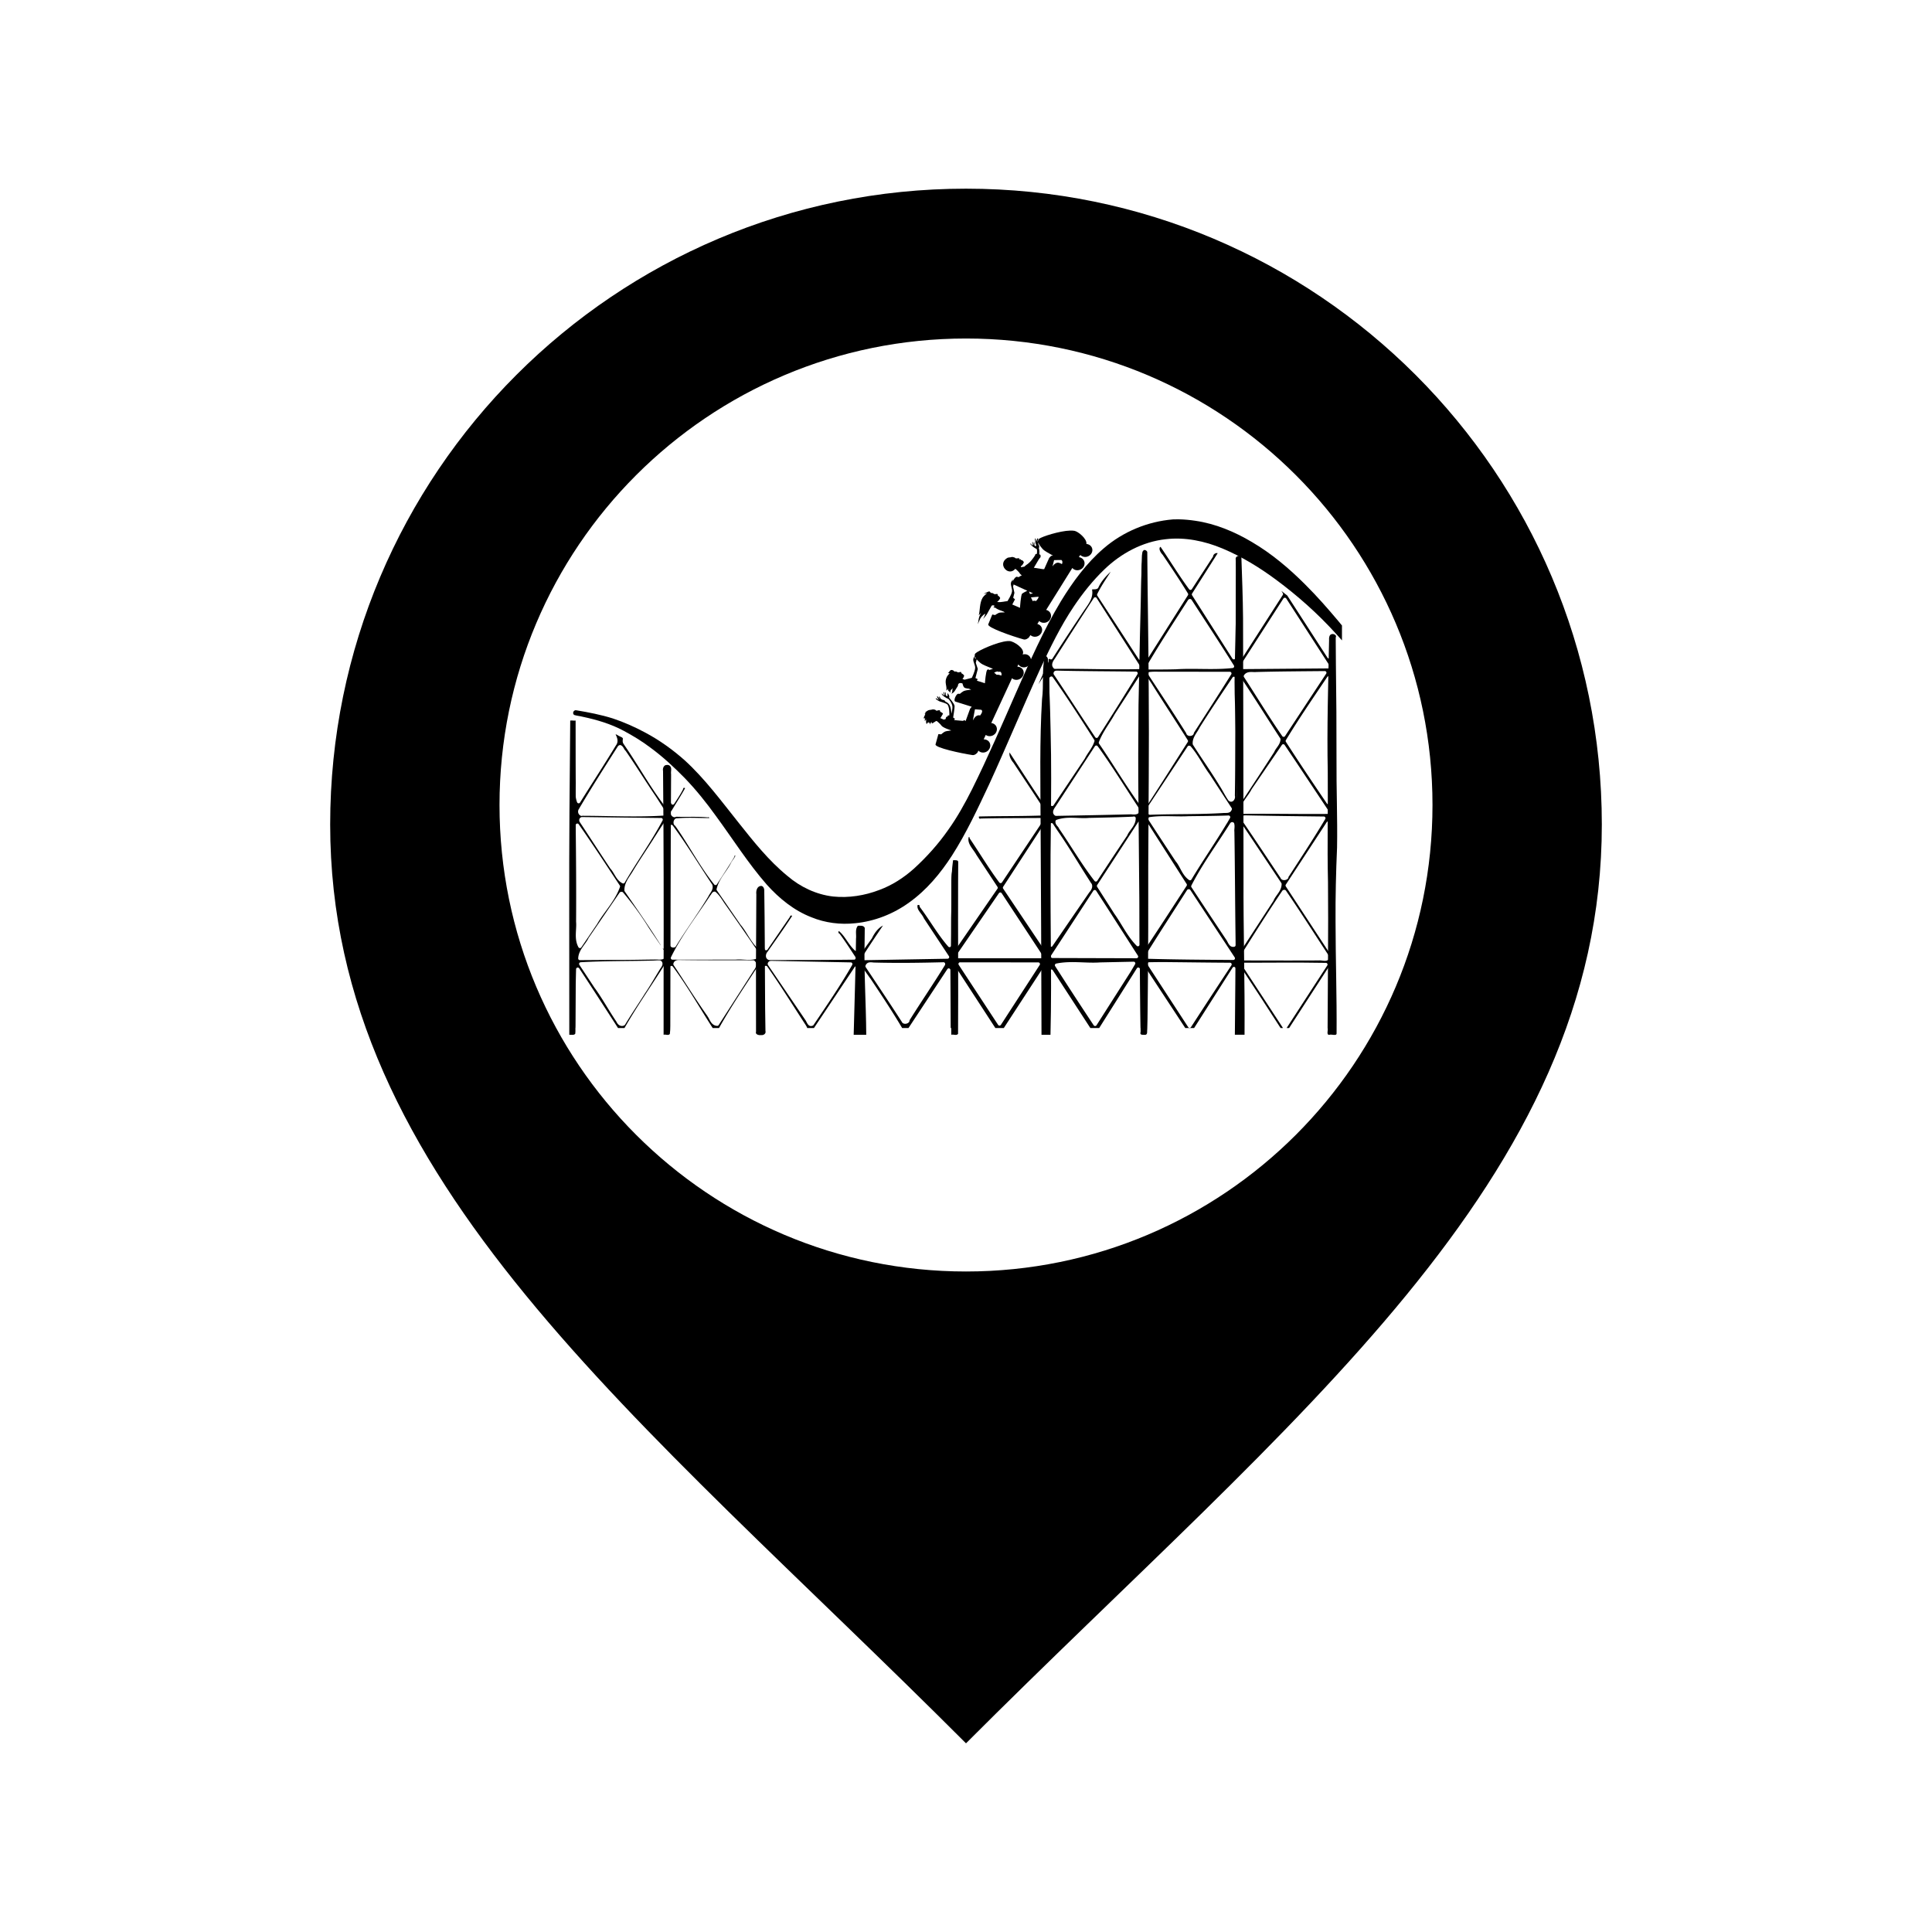 <svg
   x="0px"
   y="0px"
   width="512px"
   height="512px"
   viewBox="0 0 512 512"
   enable-background="new 0 0 512 512"
   id="amusementpark-marker">
<path
   id="amusementpark-marker-shell"
   d="M256,50c-93.061,0-168.5,75.44-168.5,168.5C87.5,313,169.43,375.333,256,462  c86.57-86.667,168.5-149,168.5-243.5C424.5,125.44,349.061,50,256,50z M256,336.958c-68.275,0-123.624-55.349-123.624-123.624  c0-68.276,55.349-123.625,123.624-123.625c68.276,0,123.625,55.348,123.625,123.625C379.625,281.609,324.276,336.958,256,336.958z" />
<g
   transform="matrix(0.662,0,0,0.662,68.616,-150.947)"
   style="display:inline"
   id="amusementpark-marker-content">
   <path
     d="m 360.781,446.938 c -0.261,0.388 -0.309,0.798 -0.156,1.312 0.182,0.614 0.653,1.3 1.094,1.781 a 0.668,0.668 0 0 1 0.062,0.062 c 3.451,5.105 6.897,10.226 10.125,15.5 a 0.668,0.668 0 0 1 0,0.688 l -16.219,25.625 a 0.668,0.668 0 0 1 -1.219,-0.344 c -0.315,-14.062 -0.248,-28.108 -0.312,-42.156 A 0.668,0.668 0 0 1 354.281,449 c 0.063,-0.08 0.047,0.002 0.031,-0.031 -0.015,-0.033 -0.122,-0.158 -0.25,-0.219 -0.128,-0.061 -0.262,-0.037 -0.281,-0.031 -9.7e-4,0.01 9.7e-4,0.021 0,0.031 -1.108,11.881 -0.208,23.851 -0.469,35.875 l 0.094,6.906 a 0.668,0.668 0 0 1 -1.219,0.375 l -16.562,-25.438 a 0.668,0.668 0 0 1 -0.031,-0.656 c 1.557,-3.181 3.542,-6.05 5.406,-8.938 -2.018,1.858 -3.852,3.9 -4.969,6.375 a 0.668,0.668 0 0 1 -0.125,0.219 c -0.321,0.304 -0.736,0.4 -1.062,0.438 -0.326,0.037 -0.619,0.027 -0.844,0.031 -0.225,0.004 -0.367,0.012 -0.406,0.031 -0.032,0.016 -0.039,0.039 -0.062,0.125 -0.005,0.018 0.007,0.002 0,0.031 0.285,1.586 -0.067,3.062 -0.719,4.375 -0.696,1.401 -1.653,2.668 -2.438,3.812 -4.306,6.42 -8.562,12.86 -12.719,19.375 a 0.668,0.668 0 0 1 -1.031,0.125 c -0.058,-0.059 -0.076,-0.065 -0.125,-0.062 -0.049,0.003 -0.133,0.054 -0.219,0.125 -0.086,0.071 -0.166,0.178 -0.188,0.25 -0.022,0.072 -2.1e-4,0.1 0.031,0.156 a 0.668,0.668 0 0 1 0,0.594 c -1.393,2.993 -2.705,6.023 -4.062,9.031 0.783,-1.2 1.543,-2.404 2.344,-3.594 a 0.668,0.668 0 0 1 1.219,0.375 l 0.156,51.562 a 0.668,0.668 0 0 1 -1.219,0.375 c -4.811,-7.057 -9.416,-14.225 -14.062,-21.375 -0.086,0.464 -0.077,0.954 0.062,1.469 0.247,0.907 0.805,1.835 1.406,2.562 a 0.668,0.668 0 0 1 0.062,0.062 c 4.412,6.674 8.864,13.317 13.188,20.062 a 0.668,0.668 0 0 1 -0.531,1.031 c -8.813,0.364 -17.603,0.218 -26.375,0.438 -0.059,0.028 -0.077,0.06 -0.094,0.125 -0.022,0.083 -0.037,0.248 0.031,0.406 0.068,0.158 0.198,0.296 0.281,0.344 0.083,0.048 0.102,0.055 0.219,0 a 0.668,0.668 0 0 1 0.25,-0.062 c 8.138,-0.207 16.288,-0.151 24.406,-0.219 a 0.668,0.668 0 0 1 0.562,1.031 l -16.5,24.75 a 0.668,0.668 0 0 1 -1.094,0.031 c -4.235,-5.682 -7.853,-11.759 -11.781,-17.562 A 0.668,0.668 0 0 1 284.5,563.188 c -0.031,-0.02 -0.118,-0.054 -0.219,-0.062 -0.098,-0.008 -0.162,0.021 -0.188,0.031 a 0.668,0.668 0 0 1 0,0.188 c -0.238,1.206 0.139,2.254 0.781,3.344 0.638,1.083 1.534,2.133 2.219,3.312 0.004,0.008 -0.004,0.024 0,0.031 l 8.562,13 a 0.668,0.668 0 0 1 0,0.75 l -15.938,23.156 A 0.668,0.668 0 0 1 278.5,606.562 c 0.176,-11.243 0.01,-22.515 0.125,-33.781 -0.014,0.026 -0.051,0.038 -0.062,0.062 -0.075,0.156 -0.038,0.291 -0.062,0.188 a 0.668,0.668 0 0 1 -0.031,0.406 c -1.885,4.419 -1.075,9.475 -1.219,14.469 1.2e-4,0.01 -1.2e-4,0.021 0,0.031 0.069,6.21 -0.055,12.403 -0.125,18.594 a 0.668,0.668 0 0 1 -1.156,0.438 c -4.328,-4.955 -7.474,-10.682 -11.344,-15.781 a 0.668,0.668 0 0 1 -0.125,-0.5 c 0.022,-0.136 0.011,-0.149 -0.062,-0.219 -0.073,-0.069 -0.242,-0.172 -0.406,-0.188 -0.164,-0.015 -0.301,0.062 -0.344,0.094 -0.043,0.032 -0.082,-9.1e-4 -0.062,0.188 a 0.668,0.668 0 0 1 0,0.125 c -0.07,0.856 0.315,1.548 0.875,2.344 0.536,0.761 1.239,1.57 1.688,2.562 0.02,0.045 0.043,0.079 0.062,0.125 l 9.969,15.062 a 0.668,0.668 0 0 1 -0.562,1.031 l -33.781,0.594 a 0.668,0.668 0 0 1 -0.562,-1 c 2.755,-4.344 5.614,-8.622 8.5,-12.875 -1.959,0.983 -3.412,3.013 -4.406,5.094 a 0.668,0.668 0 0 1 -0.062,0.094 l -3.281,4.562 A 0.668,0.668 0 0 1 240.875,608 c -0.373,-2.604 -0.19,-5.151 -0.5,-7.562 -0.413,-0.071 -0.932,0.36 -0.75,0.75 a 0.668,0.668 0 0 1 0.062,0.344 c -0.155,2.055 0.352,4.251 0,6.594 a 0.668,0.668 0 0 1 -1.094,0.406 c -2.689,-2.449 -3.953,-5.826 -6.438,-7.812 -0.058,0.066 -0.138,0.196 -0.156,0.344 -0.036,0.296 0.08,0.552 0.25,0.625 a 0.668,0.668 0 0 1 0.281,0.219 c 2.235,3.009 4.237,6.162 6.281,9.25 a 0.668,0.668 0 0 1 -0.562,1.031 c -11.282,0.135 -22.567,0.159 -33.844,0.156 a 0.668,0.668 0 0 1 -0.156,0 c -0.44,-0.097 -0.816,-0.378 -1.031,-0.719 -0.216,-0.34 -0.267,-0.707 -0.25,-1.062 0.03,-0.643 0.318,-1.245 0.781,-1.688 l -0.031,0 c 3.287,-4.725 6.656,-9.404 9.75,-14.219 -0.006,-0.005 0.009,-0.023 0,-0.031 -0.047,-0.044 -0.198,-0.08 -0.344,-0.094 -0.145,-0.014 -0.278,0.022 -0.344,0.062 -0.066,0.04 -0.086,0.027 -0.094,0.125 a 0.668,0.668 0 0 1 -0.094,0.312 c -2.993,4.362 -5.983,8.727 -8.969,13.094 a 0.668,0.668 0 0 1 -1.219,-0.25 c -1.256,-7.241 0.198,-14.444 -0.656,-21.406 a 0.668,0.668 0 0 1 0,-0.062 c -0.033,-0.51 0.017,-1.036 -0.031,-1.375 -0.019,-0.13 -0.042,-0.179 -0.062,-0.219 -0.032,0.037 -0.106,0.077 -0.125,0.125 -0.044,0.108 -0.083,0.307 -0.062,0.562 0.038,0.487 0.239,1.125 0.188,1.844 -0.003,0.036 0.004,0.057 0,0.094 0.167,6.829 0.012,13.668 -0.031,20.469 a 0.668,0.668 0 0 1 -1.094,0.531 c -3.485,-2.856 -5.034,-7.067 -7.656,-10.156 a 0.668,0.668 0 0 1 -0.062,-0.062 l -9.5,-13.781 a 0.668,0.668 0 0 1 -0.094,-0.531 c 0.957,-4.146 4.061,-7.021 5.719,-10.375 a 0.668,0.668 0 0 1 0,-0.031 c 0.648,-1.168 1.492,-2.056 1.812,-2.938 -0.058,-0.008 -0.126,-0.043 -0.188,-0.031 -0.101,0.019 -0.17,0.074 -0.188,0.094 -0.018,0.019 -0.012,-0.011 0,0.062 a 0.668,0.668 0 0 1 -0.094,0.438 c -2.225,3.704 -4.589,7.307 -6.938,10.906 a 0.668,0.668 0 0 1 -1.094,0.031 c -5.913,-7.403 -10.18,-15.823 -15.562,-23.406 -0.253,-0.2 -0.497,-0.415 -0.594,-0.688 -0.134,-0.378 -0.15,-0.786 -0.062,-1.156 0.087,-0.37 0.289,-0.737 0.625,-1 0.272,-0.213 0.677,-0.254 1.062,-0.219 l 0,-0.031 c 0.084,-0.007 0.166,0.007 0.25,0 4.147,-0.341 8.264,-0.045 12.312,-0.062 -0.007,-0.046 -0.015,-0.111 -0.062,-0.188 -0.065,-0.104 -0.174,-0.169 -0.219,-0.188 -0.045,-0.018 0.009,-0.028 -0.031,0 a 0.668,0.668 0 0 1 -0.438,0.094 c -4.083,-0.391 -8.254,-0.099 -12.469,-0.25 -0.313,0.16 -0.671,0.236 -0.969,0.156 -0.411,-0.11 -0.71,-0.354 -0.938,-0.656 -0.228,-0.302 -0.385,-0.667 -0.375,-1.094 0.008,-0.323 0.206,-0.648 0.469,-0.906 0.007,-0.012 0.024,-0.019 0.031,-0.031 1.774,-3.002 3.662,-5.874 5.312,-8.875 -0.007,-0.005 0.014,-0.019 0,-0.031 -0.047,-0.04 -0.2,-0.117 -0.344,-0.125 -0.144,-0.008 -0.264,0.06 -0.312,0.094 -0.048,0.034 -0.066,-0.017 -0.062,0.094 a 0.668,0.668 0 0 1 -0.062,0.344 c -1.062,2.083 -2.344,4.002 -3.594,5.906 A 0.668,0.668 0 0 1 165.062,549.75 c -1.691,-3.638 -0.565,-7.508 -0.844,-10.875 a 0.668,0.668 0 0 1 0,-0.125 c 0.055,-0.679 -0.164,-1.407 -0.375,-2.156 -0.073,0.038 -0.145,0.107 -0.219,0.219 -0.169,0.256 -0.193,0.625 -0.094,0.781 a 0.668,0.668 0 0 1 0.094,0.344 c 0.069,4.179 0.121,8.352 0.156,12.531 a 0.668,0.668 0 0 1 -1.188,0.406 c -6.112,-7.945 -10.865,-16.756 -16.5,-24.875 l 0.031,0 c -0.378,-0.417 -0.504,-0.917 -0.5,-1.344 0.004,-0.38 0.054,-0.676 0.094,-0.938 -0.089,-0.315 -0.299,-0.472 -0.75,-0.688 -0.437,-0.208 -1.024,-0.441 -1.562,-0.844 l 0,0.031 c -0.177,-0.096 -0.396,-0.19 -0.625,-0.312 0.204,0.53 0.483,1.074 0.656,1.75 0.211,0.824 0.183,1.841 -0.469,2.688 -0.019,0.032 -0.043,0.062 -0.062,0.094 -4.673,7.7 -9.589,15.224 -14.344,22.844 a 0.668,0.668 0 0 1 -1.188,-0.094 c -1.269,-3.27 -0.194,-6.629 -0.656,-9.5 a 0.668,0.668 0 0 1 0,-0.062 c -0.281,-7.54 -0.26,-15.067 -0.219,-22.594 -0.05,-0.029 -0.091,-0.091 -0.156,-0.094 -0.116,-0.004 -0.281,0.051 -0.438,0.156 -0.313,0.211 -0.47,0.533 -0.375,0.781 a 0.668,0.668 0 0 1 0.031,0.25 c 0.183,20.644 0.445,41.29 0.625,61.938 0.147,19.842 -0.072,39.667 -0.25,59.5 l 0.688,0 c 0.044,-7.861 0.136,-15.751 0.344,-23.594 a 0.668,0.668 0 0 1 1.125,-0.438 l 0.031,0.031 a 0.668,0.668 0 0 1 0.094,0.094 c 5.222,7.917 10.366,15.873 15.5,23.844 a 0.668,0.668 0 0 1 0.031,0.062 l 2.594,0 c 4.933,-8.644 10.637,-16.761 15.906,-25.125 a 0.668,0.668 0 0 1 0.188,-0.219 l 0.094,-0.062 a 0.668,0.668 0 0 1 0.375,-0.094 l 0.062,0 a 0.668,0.668 0 0 1 0.656,0.594 c 0.465,6.378 0.215,12.78 0.344,19.094 0.006,1.95 -0.02,3.875 -0.031,5.812 l 0.5,0 0,-24.188 a 0.668,0.668 0 0 1 0.188,-0.469 l 0.031,-0.031 a 0.668,0.668 0 0 1 0.469,-0.188 l 0.031,0 a 0.668,0.668 0 0 1 0.531,0.25 c 5.866,7.894 10.691,16.437 15.969,24.625 l 2.531,0 C 188.91,631.105 194.355,623.08 199.594,615 A 0.668,0.668 0 0 1 200,614.719 l 0.125,-0.031 a 0.668,0.668 0 0 1 0.562,0.125 l 0.125,0.094 a 0.668,0.668 0 0 1 0.25,0.375 c 0.977,4.095 0.229,8.208 0.594,12.062 a 0.668,0.668 0 0 1 0,0.062 c 0.032,4.055 0.044,8.104 0.062,12.156 l 0.656,0 -0.219,-24.188 a 0.668,0.668 0 0 1 0.281,-0.562 l 0.094,-0.062 a 0.668,0.668 0 0 1 0.375,-0.094 l 0.062,0 A 0.668,0.668 0 0 1 203.5,614.938 c 5.444,7.755 10.405,15.794 15.562,23.688 l -0.031,0.031 c 0.243,0.261 0.343,0.587 0.469,0.906 l 2.688,0 L 238.5,615.125 a 0.668,0.668 0 0 1 1.219,0.375 l -0.094,24.062 1.031,0 0.125,-23.375 a 0.668,0.668 0 0 1 1.188,-0.375 l 2.781,3.906 a 0.668,0.668 0 0 1 0.031,0 c 4.348,6.533 8.71,13.065 12.719,19.844 l 2.531,0 15.562,-23.594 a 0.668,0.668 0 0 1 1.219,0.375 l 0.125,23.219 1.5,0 0.031,-22.875 a 0.668,0.668 0 0 1 1.219,-0.375 l 15.125,23.25 3.375,0 15.312,-23.5 a 0.668,0.668 0 0 1 1.219,0.375 l 0.156,23.125 1.625,0 0.062,-22.781 a 0.668,0.668 0 0 1 1.219,-0.375 l 15.062,23.156 3.531,0 15.094,-23.938 a 0.668,0.668 0 0 1 1.219,0.344 l 0.156,12.062 c 0.012,3.838 0.055,7.69 0.094,11.531 l 1.156,0 -0.188,-23.531 a 0.668,0.668 0 0 1 1.219,-0.375 l 15.719,23.906 3.531,0 15.406,-24.188 A 0.668,0.668 0 0 1 391,615.719 l 0.062,12.688 0.062,11.156 0.875,0 -0.125,-24 a 0.668,0.668 0 0 1 1.219,-0.375 l 8.5,12.938 7.406,11.438 0.969,0 -16.438,-25.125 a 0.668,0.668 0 0 1 0.562,-1.031 c 4.123,10e-4 8.25,-0.015 12.375,-0.031 4.125,-0.016 8.245,-0.031 12.375,0 l 8.281,0.094 a 0.668,0.668 0 0 1 0.562,1.031 l -16.281,25.062 1,0 L 428,615.5 a 0.668,0.668 0 0 1 1.219,0.375 l 0,23.688 0.844,0 -0.031,-156.094 c -0.358,-0.362 -0.698,-0.708 -0.969,-1 l -0.062,8.5 a 0.668,0.668 0 0 1 -1.219,0.375 l -16.125,-24.938 c -0.807,-0.608 -1.572,-1.239 -2.344,-1.844 l 0.562,0.906 a 0.668,0.668 0 0 1 0,0.719 l -16.469,25.656 a 0.668,0.668 0 0 1 -1.219,-0.375 c -0.056,-12.636 -0.088,-25.266 0.031,-37.906 -0.025,-0.129 -0.056,-0.14 -0.156,-0.188 -0.1,-0.048 -0.294,-0.096 -0.469,-0.062 -0.175,0.033 -0.315,0.15 -0.375,0.219 -0.06,0.069 -0.068,0.071 -0.031,0.219 a 0.668,0.668 0 0 1 0,0.156 l -0.25,37.438 a 0.668,0.668 0 0 1 -1.219,0.344 l -16.156,-25.375 a 0.668,0.668 0 0 1 0,-0.688 l 10.25,-16.156 c -0.268,-0.066 -0.575,-0.059 -0.875,0.062 -0.495,0.2 -0.874,0.637 -0.938,1.094 a 0.668,0.668 0 0 1 -0.094,0.281 l -8.438,12.969 a 0.668,0.668 0 0 1 -1.094,0.031 c -4.043,-5.469 -7.548,-11.287 -11.344,-16.844 -0.108,-0.063 -0.187,-0.101 -0.25,-0.125 z m -26.125,20.188 a 0.668,0.668 0 0 1 0.688,0.281 l 17.531,27.438 a 0.668,0.668 0 0 1 -0.531,1.031 c -11.239,0.273 -22.472,-0.222 -33.656,-0.094 A 0.668,0.668 0 0 1 318.25,495.625 c -0.376,-0.347 -0.632,-0.81 -0.688,-1.25 -0.055,-0.44 0.046,-0.852 0.188,-1.219 0.279,-0.725 0.762,-1.312 1.062,-1.75 0.005,-0.007 -0.005,-0.024 0,-0.031 5.096,-8.006 10.219,-16.018 15.406,-23.969 a 0.668,0.668 0 0 1 0.438,-0.281 z m 75.906,0.188 a 0.668,0.668 0 0 1 0.688,0.281 l 17.406,26.969 a 0.668,0.668 0 0 1 -0.562,1.031 l -34.938,0.281 a 0.668,0.668 0 0 1 -0.562,-1.031 l 17.531,-27.25 a 0.668,0.668 0 0 1 0.438,-0.281 z m -38.062,0.5 c 0.203,-0.006 0.205,0.003 0.281,0 a 0.668,0.668 0 0 1 0.562,0.281 c 5.67,8.757 11.422,17.49 16.969,26.344 a 0.668,0.668 0 0 1 -0.5,1 c -7.609,0.839 -15.202,0.019 -22.656,0.5 -3.819,0.102 -7.631,0.094 -11.438,0.094 a 0.668,0.668 0 0 1 -0.562,-1 c 5.318,-9.143 11.123,-17.968 16.812,-26.844 a 0.668,0.668 0 0 1 0.156,-0.156 l 0.125,-0.094 a 0.668,0.668 0 0 1 0.25,-0.125 z m -53.219,28.656 c 0.021,5.2e-4 0.042,-5.2e-4 0.062,0 10.601,0.266 21.191,0.254 31.812,0.406 a 0.668,0.668 0 0 1 0.562,1 c -5.182,8.468 -10.468,16.887 -15.812,25.25 a 0.668,0.668 0 0 1 -1.125,0 c -5.59,-8.331 -10.992,-16.773 -16.562,-25.094 a 0.668,0.668 0 0 1 -0.094,-0.25 c -0.072,-0.338 0.024,-0.67 0.25,-0.938 0.211,-0.25 0.561,-0.369 0.906,-0.344 l 0,-0.031 z m 107.406,0.188 a 0.668,0.668 0 0 1 0.562,1.031 l -16.469,25 a 0.668,0.668 0 0 1 -1.125,0 c -5.373,-7.733 -10.204,-15.771 -15.312,-23.625 a 0.668,0.668 0 0 1 0,-0.719 c 0.593,-0.971 1.615,-1.27 2.5,-1.312 0.885,-0.043 1.742,0.08 2.312,0 a 0.668,0.668 0 0 1 0.062,0 c 9.155,-0.245 18.323,-0.286 27.469,-0.375 z m -68.562,0.25 c 0.535,-0.021 1.08,-0.025 1.625,0 0.011,4.8e-4 0.021,-5e-4 0.031,0 l 28.906,0.031 a 0.668,0.668 0 0 1 0.562,1 c -4.892,7.857 -9.932,15.633 -14.938,23.406 -0.058,0.339 -0.177,0.674 -0.406,0.875 -0.32,0.28 -0.709,0.384 -1.094,0.406 -0.384,0.022 -0.775,-0.064 -1.125,-0.312 -0.262,-0.186 -0.415,-0.492 -0.5,-0.844 -0.008,-0.012 -0.024,-0.019 -0.031,-0.031 C 366.213,513.577 361.093,505.84 356,498.062 a 0.668,0.668 0 0 1 0.469,-1.031 c 0.554,-0.072 1.111,-0.104 1.656,-0.125 z m -5.406,1.719 a 0.668,0.668 0 0 1 0.781,0.656 l 0.312,23.125 -0.219,27.156 a 0.668,0.668 0 0 1 -1.188,0.375 c -5.667,-7.92 -10.631,-16.275 -16.094,-24.25 a 0.668,0.668 0 0 1 -0.062,-0.594 c 1.544,-4.121 4.306,-7.501 6.312,-11.125 a 0.668,0.668 0 0 1 0.031,-0.062 l 9.688,-15 a 0.668,0.668 0 0 1 0.438,-0.281 z m 2.125,0.094 a 0.668,0.668 0 0 1 0.75,0.281 l 2,3 a 0.668,0.668 0 0 1 0,0.031 c 4.705,7.456 9.555,14.829 14.25,22.312 a 0.668,0.668 0 0 1 0,0.688 c -5.235,8.205 -10.433,16.463 -15.75,24.625 a 0.668,0.668 0 0 1 -1.219,-0.25 c -0.748,-4.16 -0.267,-8.307 -0.406,-12.312 a 0.668,0.668 0 0 1 0,-0.031 c 0.171,-12.549 0.01,-25.125 -0.094,-37.688 a 0.668,0.668 0 0 1 0.469,-0.656 z m 73.188,0.031 a 0.668,0.668 0 0 1 0.844,0.656 l -0.125,49.906 a 0.668,0.668 0 0 1 -1.219,0.375 C 421.968,541.517 416.476,533.317 411.125,525 a 0.668,0.668 0 0 1 0,-0.719 c 5.22,-8.625 10.93,-16.911 16.531,-25.25 a 0.668,0.668 0 0 1 0.375,-0.281 z m -110.594,0.094 a 0.668,0.668 0 0 1 0.375,0.281 c 5.796,8.206 11.195,16.651 16.594,25.094 a 0.668,0.668 0 0 1 0.062,0.562 c -0.826,2.659 -2.709,4.624 -3.781,6.781 a 0.668,0.668 0 0 1 -0.031,0.062 l -12.562,18.781 a 0.668,0.668 0 0 1 -1.219,-0.375 c -0.173,-16.802 -0.329,-33.604 -0.469,-50.406 a 0.668,0.668 0 0 1 0.156,-0.438 c 0.022,-0.026 0.06,-0.094 0.188,-0.188 0.127,-0.093 0.4,-0.232 0.688,-0.156 z m 72.688,0.094 a 0.668,0.668 0 0 1 0.844,0.656 L 391,505.75 c -0.232,13.58 -0.08,27.176 -0.312,40.781 0.161,0.629 0.011,1.244 -0.344,1.75 -0.201,0.287 -0.488,0.565 -0.906,0.656 -0.418,0.091 -0.878,-0.066 -1.219,-0.375 a 0.668,0.668 0 0 1 -0.125,-0.125 c -1.388,-1.987 -2.349,-4.128 -3.625,-6 a 0.668,0.668 0 0 1 0,-0.031 c -3.343,-5.492 -7.089,-10.777 -10.562,-16.25 a 0.668,0.668 0 0 1 -0.094,-0.281 c -0.121,-1.468 0.44,-2.721 1.094,-3.812 0.654,-1.092 1.383,-2.086 1.812,-3.062 a 0.668,0.668 0 0 1 0.062,-0.062 c 4.187,-6.669 8.587,-13.197 12.969,-19.719 a 0.668,0.668 0 0 1 0.375,-0.281 z m 2.375,0.281 a 0.668,0.668 0 0 1 0.625,0.188 l 0.125,0.125 a 0.668,0.668 0 0 1 0.094,0.094 c 5.31,7.931 10.344,16.017 15.531,24 a 0.668,0.668 0 0 1 0.094,0.438 c -0.088,1.105 -0.597,1.986 -1.125,2.75 -0.528,0.764 -1.065,1.429 -1.344,2.125 a 0.668,0.668 0 0 1 -0.062,0.125 c -4.297,6.711 -8.687,13.349 -13.062,20 a 0.668,0.668 0 0 1 -1.094,0.031 c -0.698,-0.948 -0.796,-2.029 -0.781,-3 0.014,-0.971 0.111,-1.89 -0.031,-2.625 a 0.668,0.668 0 0 1 0,-0.156 C 391.817,528.832 391.854,514.371 392,499.875 a 0.668,0.668 0 0 1 0.5,-0.656 z m 17.375,26.75 a 0.668,0.668 0 0 1 0.75,0.281 l 4.375,6.5 13.344,20.062 a 0.668,0.668 0 0 1 -0.562,1.031 c -11.588,0.108 -23.163,-0.169 -34.719,0 a 0.668,0.668 0 0 1 -0.656,-0.781 c 0.709,-3.69 3.498,-6.212 4.969,-9.062 a 0.668,0.668 0 0 1 0.031,-0.062 L 409.5,526.25 a 0.668,0.668 0 0 1 0.375,-0.281 z m -265.5,0.344 c 0.378,-0.043 0.276,-0.105 0.594,0.062 0.568,0.306 0.862,0.79 1.094,1.188 0.232,0.397 0.43,0.739 0.625,0.906 a 0.668,0.668 0 0 1 0.125,0.125 c 4.179,6.041 8.014,12.281 12.125,18.312 l 4.188,6.531 a 0.668,0.668 0 0 1 -0.531,1.031 c -10.949,0.75 -21.868,0.151 -32.75,0.125 l 0,-0.062 c -0.367,0.091 -0.755,0.179 -1.062,0.031 -0.389,-0.187 -0.675,-0.522 -0.844,-0.875 -0.304,-0.634 -0.205,-1.47 0.344,-2.062 l -0.031,-0.031 c 4.96,-8.393 10.196,-16.612 15.438,-24.812 a 0.668,0.668 0 0 1 0.156,-0.156 c -0.002,0.002 0.135,-0.219 0.531,-0.312 z m 190.719,0.156 a 0.668,0.668 0 0 1 0.656,0.25 l 1.125,1.5 a 0.668,0.668 0 0 1 0,0.031 c 5.492,7.743 10.443,15.815 15.656,23.688 a 0.668,0.668 0 0 1 0.094,0.438 c -0.049,0.489 -0.263,0.945 -0.594,1.219 -0.331,0.274 -0.732,0.382 -1.094,0.438 -0.7,0.107 -1.375,-0.008 -1.812,-0.031 -0.015,-8e-4 -0.048,6.1e-4 -0.062,0 -9.984,0.267 -19.989,0.436 -29.969,0.625 a 0.668,0.668 0 0 1 -0.344,-0.094 c -0.398,-0.238 -0.683,-0.601 -0.781,-1 -0.098,-0.399 -0.047,-0.767 0.062,-1.094 0.219,-0.654 0.632,-1.208 0.875,-1.562 l 15.75,-24.125 a 0.668,0.668 0 0 1 0.438,-0.281 z m 37.125,0.062 c 0.31,-0.019 0.255,3.3e-4 0.406,0.031 a 0.668,0.668 0 0 1 0.375,0.219 c 2.905,3.384 4.826,7.355 7.312,10.812 a 0.668,0.668 0 0 1 0.031,0 l 9.062,13.906 a 0.668,0.668 0 0 1 0.062,0.562 c -0.14,0.466 -0.422,0.851 -0.781,1.062 -0.359,0.211 -0.746,0.284 -1.094,0.312 -0.696,0.057 -1.356,-0.009 -1.656,0.062 a 0.668,0.668 0 0 1 -0.125,0 c -9.739,0.589 -19.448,0.316 -29.125,0.688 a 0.668,0.668 0 0 1 -0.312,-0.062 c -0.843,-0.405 -1.158,-1.331 -1.062,-2.094 0.085,-0.674 0.417,-1.28 0.938,-1.719 l 15.531,-23.5 a 0.668,0.668 0 0 1 0.438,-0.281 z m 22.469,27.875 c 0.021,4.6e-4 0.042,-4.6e-4 0.062,0 10.515,0.232 21.041,0.347 31.562,0.469 a 0.668,0.668 0 0 1 0.562,1 c -4.65,7.827 -9.664,15.413 -14.594,23.031 l -0.062,-0.031 c -0.072,0.321 -0.101,0.667 -0.312,0.875 -0.31,0.305 -0.692,0.493 -1.094,0.562 -0.402,0.069 -0.855,0.045 -1.25,-0.156 -0.319,-0.162 -0.542,-0.499 -0.688,-0.875 l -0.031,0 c -4.961,-7.425 -9.882,-14.878 -14.906,-22.25 -0.431,-0.338 -0.647,-0.847 -0.625,-1.344 0.013,-0.31 0.118,-0.633 0.375,-0.906 0.241,-0.256 0.622,-0.364 1,-0.344 l 0,-0.031 z m -6.562,0.062 a 0.668,0.668 0 0 1 0.625,1 l -1.219,2.125 a 0.668,0.668 0 0 1 -0.031,0 c -4.574,7.633 -9.645,14.919 -14.188,22.5 a 0.668,0.668 0 0 1 -0.938,0.219 c -2.793,-1.929 -3.522,-5.272 -5.281,-7.375 a 0.668,0.668 0 0 1 -0.062,-0.062 c -3.688,-5.561 -7.332,-11.125 -10.969,-16.719 a 0.668,0.668 0 0 1 0.469,-1.031 c 5.275,-0.769 10.522,-0.097 15.625,-0.375 a 0.668,0.668 0 0 1 0.031,0 c 5.327,-0.065 10.629,-0.095 15.938,-0.281 z m -37.969,0.406 c 0.062,-0.009 0.25,-0.005 0.188,0 A 0.668,0.668 0 0 1 351,555.531 c 0.032,1.537 -0.656,2.768 -1.406,3.844 -0.75,1.076 -1.55,2.022 -1.969,3.031 a 0.668,0.668 0 0 1 -0.062,0.125 c -4.024,6.006 -8.02,12.04 -11.969,18.094 a 0.668,0.668 0 0 1 -1.094,0.031 c -5.205,-6.705 -9.429,-14.04 -14.188,-20.938 a 0.668,0.668 0 0 1 -0.094,-0.188 c -0.066,-0.232 -0.338,-0.528 -0.688,-0.938 -0.35,-0.41 -0.759,-1.047 -0.656,-1.844 a 0.668,0.668 0 0 1 0.438,-0.531 c 4.366,-1.571 8.876,-0.394 12.969,-0.781 a 0.668,0.668 0 0 1 0.062,0 c 5.893,-0.124 11.752,-0.227 17.625,-0.5 a 0.668,0.668 0 0 1 0.188,-0.062 z m -220.844,0.219 c 0.031,-0.003 0.155,-0.002 0.25,0 l 0.156,0 31.281,0.375 a 0.668,0.668 0 0 1 0.594,0.969 c -4.573,8.661 -10.34,16.566 -15.188,24.938 a 0.668,0.668 0 0 1 -0.844,0.25 c -1.365,-0.658 -2.194,-1.789 -2.875,-2.906 -0.681,-1.118 -1.268,-2.226 -2.031,-3.031 a 0.668,0.668 0 0 1 -0.062,-0.094 C 136.475,569.417 132.466,563.179 128.375,557 a 0.668,0.668 0 0 1 -0.062,-0.156 c -0.124,-0.356 -0.12,-0.729 0.031,-1.062 0.151,-0.333 0.518,-0.641 0.969,-0.688 z M 391.969,556.5 a 0.668,0.668 0 0 1 0.5,0.062 l 0.062,0.031 a 0.668,0.668 0 0 1 0.25,0.219 c 5.565,8.21 11.024,16.48 16.531,24.719 a 0.668,0.668 0 0 1 0.094,0.375 c -0.002,1.471 -0.665,2.653 -1.375,3.688 -0.71,1.034 -1.459,1.967 -1.844,2.938 a 0.668,0.668 0 0 1 -0.062,0.125 l -12.969,19.938 a 0.668,0.668 0 0 1 -1.219,-0.375 c -0.102,-17.009 -0.268,-34.023 -0.5,-51.031 a 0.668,0.668 0 0 1 0.344,-0.594 l 0.062,-0.031 a 0.668,0.668 0 0 1 0.125,-0.062 z m -37.312,0.219 a 0.668,0.668 0 0 1 0.75,0.281 l 1.188,1.75 14.781,23.125 a 0.668,0.668 0 0 1 0,0.75 c -5.41,8.288 -10.755,16.617 -16.281,24.844 a 0.668,0.668 0 0 1 -1.219,-0.375 l 0.312,-49.719 a 0.668,0.668 0 0 1 0.469,-0.656 z m -2.25,0.125 a 0.668,0.668 0 0 1 0.781,0.562 l 0.062,0.438 a 0.668,0.668 0 0 1 0,0.094 c -0.323,16.085 -0.748,32.176 -0.719,48.25 a 0.668,0.668 0 0 1 -1.125,0.469 c -3.841,-3.85 -6.007,-8.798 -9.031,-12.938 a 0.668,0.668 0 0 1 -0.031,-0.062 l -6.781,-10.625 a 0.668,0.668 0 0 1 0,-0.719 l 16.406,-25.188 a 0.668,0.668 0 0 1 0.438,-0.281 z m 75.5,0 A 0.668,0.668 0 0 1 428.688,557.5 L 429,582.656 429.188,608.25 a 0.668,0.668 0 0 1 -1.219,0.375 l -16.875,-25.75 a 0.668,0.668 0 0 1 0,-0.75 l 16.375,-25 a 0.668,0.668 0 0 1 0.438,-0.281 z m -265.281,0.188 a 0.668,0.668 0 0 1 0.469,0.062 l 0.062,0.031 a 0.668,0.668 0 0 1 0.344,0.562 c 0.433,12.191 0.419,24.39 0.594,36.562 0.068,3.563 0.112,7.125 0.156,10.688 0.014,-0.083 0.006,-0.167 0.031,-0.25 0.193,-9.525 -0.063,-19.065 -0.031,-28.625 -0.019,-5.71 0.046,-11.425 0.062,-17.125 a 0.668,0.668 0 0 1 0.188,-0.469 l 0.062,-0.062 a 0.668,0.668 0 0 1 0.469,-0.188 l 0.094,0 a 0.668,0.668 0 0 1 0.531,0.25 c 5.675,7.647 10.545,15.815 15.812,23.656 a 0.668,0.668 0 0 1 0.062,0.188 c 0.313,1.022 -0.04,1.935 -0.469,2.656 -0.429,0.721 -0.917,1.348 -1.125,1.875 a 0.668,0.668 0 0 1 -0.062,0.094 c -4.117,6.847 -8.853,13.237 -13,19.969 a 0.668,0.668 0 0 1 -0.25,0.25 c -0.408,0.218 -0.897,0.246 -1.281,0.094 -0.385,-0.152 -0.654,-0.44 -0.844,-0.75 -0.133,-0.217 -0.187,-0.472 -0.25,-0.719 0.006,0.5 0.025,1 0.031,1.5 a 0.668,0.668 0 0 1 -0.25,0.531 c -0.365,0.263 -0.821,0.385 -1.219,0.344 -0.398,-0.041 -0.746,-0.219 -1.031,-0.438 -0.119,-0.091 -0.21,-0.207 -0.312,-0.312 0.523,0.758 1.033,1.528 1.562,2.281 a 0.668,0.668 0 0 1 0.125,0.375 c -0.01,0.503 -0.173,0.986 -0.469,1.312 -0.296,0.326 -0.686,0.507 -1.062,0.625 -0.72,0.227 -1.464,0.198 -2.062,0.125 -0.027,-0.003 -0.067,0.004 -0.094,0 -5.866,0.043 -11.732,0.213 -17.625,0.156 l -13.375,0.094 a 0.668,0.668 0 0 1 -0.656,-0.688 c 0.071,-1.734 0.831,-3.163 1.688,-4.438 0.856,-1.275 1.81,-2.41 2.406,-3.625 a 0.668,0.668 0 0 1 0.031,-0.094 L 144.375,585.375 a 0.668,0.668 0 0 1 0.312,-0.25 l 0.156,-0.062 a 0.668,0.668 0 0 1 0.25,-0.031 l 0.156,0 a 0.668,0.668 0 0 1 0.5,0.219 c 3.701,4.361 7.095,8.992 10.125,13.844 0.005,0.007 -0.005,0.024 0,0.031 1.645,2.492 3.343,4.946 5.031,7.406 -0.046,-0.104 -0.092,-0.205 -0.125,-0.312 -0.008,-0.012 -0.024,-0.019 -0.031,-0.031 -4.562,-7.258 -9.445,-14.321 -14.344,-21.375 a 0.668,0.668 0 0 1 -0.094,-0.344 c -0.091,-3.17 2.12,-5.531 3.406,-7.75 2.679,-4.462 5.613,-8.731 8.375,-13.094 a 0.668,0.668 0 0 1 0,-0.031 c 1.373,-2.049 2.67,-4.283 4.156,-6.312 a 0.668,0.668 0 0 1 0.375,-0.25 z m 227.031,0.094 c 0.149,9.4e-4 0.345,0.068 0.469,0.156 a 0.668,0.668 0 0 1 0.281,0.344 c 0.361,1.291 -0.04,2.48 0.094,3.344 a 0.668,0.668 0 0 1 0,0.094 c 0.245,15.095 0.271,30.198 0.5,45.281 A 0.668,0.668 0 0 1 390.531,607 c -0.479,0.129 -0.996,0.074 -1.375,-0.125 -0.379,-0.199 -0.634,-0.512 -0.844,-0.812 -0.419,-0.602 -0.69,-1.277 -0.906,-1.594 -4.719,-7.081 -9.42,-14.17 -14.094,-21.281 a 0.668,0.668 0 0 1 -0.031,-0.688 c 4.506,-8.783 10.379,-16.67 15.531,-24.938 a 0.668,0.668 0 0 1 0.219,-0.219 c 0.031,-0.019 0.17,-0.222 0.625,-0.219 z m -74.75,0.188 a 0.668,0.668 0 0 1 0.781,0.625 l 0.094,2.094 a 0.668,0.668 0 0 1 0,0.062 l -1.094,46.469 a 0.668,0.668 0 0 1 -1.219,0.344 L 297.938,583.75 a 0.668,0.668 0 0 1 0,-0.75 l 16.531,-25.406 a 0.668,0.668 0 0 1 0.438,-0.281 z m 2.219,0.219 a 0.668,0.668 0 0 1 0.75,0.281 l 1.875,2.812 c 4.679,6.725 8.76,13.776 13.188,20.594 l -0.031,0.031 c 0.318,0.313 0.55,0.672 0.625,1.062 0.086,0.448 0.037,0.886 -0.094,1.281 -0.248,0.751 -0.748,1.368 -1.188,1.844 l 0.031,0 -14.625,21.312 a 0.668,0.668 0 0 1 -1.219,-0.375 l 0.219,-48.188 a 0.668,0.668 0 0 1 0.469,-0.656 z m -189.844,0.188 a 0.668,0.668 0 0 1 0.75,0.281 l 2.156,3.094 c 4.876,7.072 9.552,14.254 14.281,21.406 a 0.668,0.668 0 0 1 0.062,0.594 c -2.016,5.738 -6.385,9.984 -9.188,14.906 a 0.668,0.668 0 0 1 -0.031,0.031 l -6.25,9.219 a 0.668,0.668 0 0 1 -1.156,-0.062 c -1.837,-3.357 -0.638,-7.064 -0.938,-10.156 a 0.668,0.668 0 0 1 0,-0.062 c 0.09,-12.862 -0.008,-25.728 -0.156,-38.594 a 0.668,0.668 0 0 1 0.469,-0.656 z M 372.031,584 c 0.184,-0.066 0.671,0.083 0.438,0.031 a 0.668,0.668 0 0 1 0.406,0.281 l 17.75,26.969 a 0.668,0.668 0 0 1 -0.562,1.031 c -11.604,-0.092 -23.232,-0.152 -34.844,-0.5 a 0.668,0.668 0 0 1 -0.531,-1 c 5.512,-8.9 11.223,-17.655 16.844,-26.469 a 0.668,0.668 0 0 1 0.344,-0.281 l 0.094,-0.031 A 0.668,0.668 0 0 1 372.031,584 z m 38.188,0.25 c 0.265,-0.01 0.162,0.004 0.344,0 a 0.668,0.668 0 0 1 0.562,0.281 c 5.992,8.725 11.622,17.659 17.438,26.469 a 0.668,0.668 0 0 1 -0.031,0.781 c -0.306,0.405 -0.713,0.668 -1.125,0.781 -0.412,0.113 -0.823,0.097 -1.188,0.062 -0.729,-0.068 -1.373,-0.202 -1.75,-0.125 a 0.668,0.668 0 0 1 -0.125,0 c -10.475,0.06 -20.937,0.018 -31.406,0 a 0.668,0.668 0 0 1 -0.562,-1 c 5.675,-9.019 11.334,-18.065 17.312,-26.906 a 0.668,0.668 0 0 1 0.312,-0.25 l 0.156,-0.062 a 0.668,0.668 0 0 1 0.062,-0.031 z m -75.75,0.062 a 0.668,0.668 0 0 1 0.688,0.281 l 4.094,6.312 12.625,19.688 a 0.668,0.668 0 0 1 -0.562,1.031 l -33.625,-0.094 A 0.668,0.668 0 0 1 317.125,610.5 l 16.906,-25.906 a 0.668,0.668 0 0 1 0.438,-0.281 z m -152.094,0.625 a 0.668,0.668 0 0 1 0.469,0.156 c 1.919,1.639 2.947,3.867 4.312,5.594 a 0.668,0.668 0 0 1 0,0.031 c 4.567,6.496 9.106,13.021 13.562,19.594 A 0.668,0.668 0 0 1 200.5,611.25 c -1.564,0.909 -3.264,1.043 -4.875,1 -1.611,-0.043 -3.179,-0.245 -4.594,-0.094 a 0.668,0.668 0 0 1 -0.062,0 c -8.482,0.027 -16.956,0.037 -25.438,0.031 A 0.668,0.668 0 0 1 164.938,611.25 c 4.358,-8.937 10.494,-16.734 15.844,-24.906 a 0.668,0.668 0 0 1 0.125,-0.125 c 0.022,-0.02 0.157,-0.24 0.344,-0.531 0.187,-0.291 0.543,-0.721 1.125,-0.75 z m 114.219,0.375 a 0.668,0.668 0 0 1 0.75,0.281 l 16.438,25 a 0.668,0.668 0 0 1 -0.562,1.031 l -33.594,0 a 0.668,0.668 0 0 1 -0.562,-1.031 l 17.156,-25 a 0.668,0.668 0 0 1 0.375,-0.281 z m -128.281,27 c 0.01,1.6e-4 0.021,-1.6e-4 0.031,0 9.843,0.155 19.702,0.074 29.562,0.125 a 0.668,0.668 0 0 1 0.406,0.125 c 0.404,0.303 0.663,0.725 0.75,1.156 0.087,0.431 0.025,0.847 -0.094,1.219 -0.238,0.744 -0.715,1.367 -1.031,1.812 l 0.031,0 -13.938,21.656 a 0.668,0.668 0 0 1 -0.562,0.281 c -1.257,-0.019 -2.11,-0.832 -2.625,-1.656 -0.515,-0.824 -0.871,-1.687 -1.281,-2.188 a 0.668,0.668 0 0 1 0,-0.062 C 174.811,628.094 170.528,621.122 166,614.344 a 0.668,0.668 0 0 1 -0.094,-0.438 c 0.071,-0.667 0.548,-1.162 1.031,-1.375 0.473,-0.208 0.955,-0.239 1.375,-0.219 z m -7.812,0.156 a 0.668,0.668 0 0 1 0.312,0.062 c 0.383,0.219 0.645,0.608 0.719,1 0.074,0.392 -0.005,0.736 -0.125,1.031 -0.241,0.59 -0.649,1.079 -0.812,1.344 -2.078,3.383 -4.034,6.864 -6.312,10.188 -0.005,0.007 0.005,0.024 0,0.031 -2.562,4.055 -5.268,8.015 -7.719,12.094 a 0.668,0.668 0 0 1 -0.188,0.188 c -0.718,0.516 -1.615,0.37 -2.188,-0.031 -0.527,-0.369 -0.863,-0.887 -1.094,-1.406 l -0.031,0 c -0.026,-0.039 -0.036,-0.086 -0.062,-0.125 -2.937,-4.356 -5.428,-8.931 -8.438,-13.125 a 0.668,0.668 0 0 1 -0.031,0 l -6.25,-9.469 a 0.668,0.668 0 0 1 0.531,-1.031 c 9.565,-0.553 19.101,-0.414 28.625,-0.656 a 0.668,0.668 0 0 1 0.031,0 c 0.942,-0.011 1.954,-0.152 3.031,-0.094 z m 44.469,0.188 0.094,0 31.844,0.625 a 0.668,0.668 0 0 1 0.594,1 c -4.737,8.329 -10.173,16.191 -15.5,24.094 a 0.668,0.668 0 0 1 -0.281,0.219 c -0.408,0.195 -0.88,0.224 -1.25,0.062 -0.37,-0.161 -0.598,-0.423 -0.781,-0.688 -0.367,-0.529 -0.611,-1.134 -0.75,-1.344 l -15.156,-22.312 a 0.668,0.668 0 0 1 -0.094,-0.281 c -0.059,-0.432 0.137,-0.762 0.375,-1 0.216,-0.216 0.529,-0.358 0.906,-0.344 l 0,-0.031 z M 350.188,613 a 0.668,0.668 0 0 1 0.562,1 l -1.75,2.969 -13.688,21.469 a 0.668,0.668 0 0 1 -1.125,0.031 c -5.218,-7.853 -10.36,-15.743 -15.438,-23.688 a 0.668,0.668 0 0 1 0.438,-1.031 c 5.979,-1.243 11.917,-0.04 17.656,-0.469 a 0.668,0.668 0 0 1 0.062,0 L 350.188,613 z m 10.844,0.156 c 1.579,-0.005 3.145,0.012 4.719,0.031 7.669,0.075 15.338,0.191 23,0.219 a 0.668,0.668 0 0 1 0.562,1.031 c -5.432,8.224 -10.83,16.477 -16.188,24.75 a 0.668,0.668 0 0 1 -1.125,0 L 355.75,614.25 a 0.668,0.668 0 0 1 0.562,-1.031 c 1.574,-0.03 3.14,-0.057 4.719,-0.062 z m -87,0.062 a 0.668,0.668 0 0 1 0.688,0.656 l 0,0.156 a 0.668,0.668 0 0 1 -0.094,0.344 c -4.563,7.436 -9.494,14.606 -14.094,21.969 L 260.5,636.312 c -0.049,0.332 -0.077,0.685 -0.281,0.906 -0.295,0.321 -0.665,0.511 -1.062,0.594 -0.397,0.083 -0.819,0.07 -1.219,-0.125 -0.323,-0.157 -0.573,-0.497 -0.719,-0.875 l -0.031,0 c -4.674,-7.255 -9.488,-14.437 -14.281,-21.625 a 0.668,0.668 0 0 1 -0.094,-0.531 c 0.122,-0.465 0.429,-0.87 0.781,-1.094 0.352,-0.224 0.713,-0.292 1.062,-0.312 0.698,-0.041 1.359,0.103 1.719,0.094 a 0.668,0.668 0 0 1 0.062,0 c 9.2,0.237 18.383,0.111 27.594,-0.125 z m 6.531,0.031 a 0.668,0.668 0 0 1 0.156,0 L 312,613.281 a 0.668,0.668 0 0 1 0.562,1.031 l -15.531,23.969 a 0.668,0.668 0 0 1 -1.125,0 l -15.75,-24 A 0.668,0.668 0 0 1 280.562,613.25 z"
     id="path4444"
     style="fill:#000000;fill-opacity:1;stroke:none;display:inline"/>
     <path
     id="rect4416"
     d="m 354.156,448.25 c -1.11,1.674 -0.497,3.774 -0.76,5.647 -0.515,18.766 -0.917,37.534 -1.276,56.303 -0.115,13.056 -0.179,26.114 -0.028,39.17 0.224,30.567 0.592,61.132 0.865,91.698 -0.434,1.427 0.703,1.147 1.726,1.213 1.249,0.051 0.77,-1.606 0.938,-2.393 0.187,-5.151 0.119,-10.307 0.224,-15.46 0.193,-16.627 0.185,-33.256 0.168,-49.885 0.078,-23.574 0.405,-47.149 0.187,-70.723 C 356.115,485.546 355.757,467.274 355.625,449 c -0.164,-0.603 -0.891,-0.959 -1.469,-0.75 z m 38.75,2.312 c -0.99,-0.198 -2.122,0.299 -1.875,1.495 0.142,4.046 0.024,8.105 0.062,12.156 0.026,9.137 -0.09,18.274 -0.371,27.407 -0.2,6.282 -0.213,12.569 0.026,18.85 0.459,15.653 0.787,31.312 0.614,46.972 -0.15,28.269 -0.416,56.538 -0.675,84.806 1.292,0 2.583,0 3.875,0 0.165,-20.998 -0.512,-41.992 -0.41,-62.99 -0.035,-34.583 -0.082,-69.167 -0.187,-103.75 -0.072,-8.33 -0.403,-16.654 -0.684,-24.978 -0.125,0.01 -0.25,0.021 -0.375,0.031 z m 36.688,31.281 c -1.18,0.121 -1.244,1.58 -1.188,2.5 -0.343,17.518 -0.892,35.04 -0.531,52.562 0.144,14.717 -0.265,29.436 0.095,44.152 0.189,19.489 -0.101,38.979 -0.156,58.469 0.281,0.88 -0.634,2.969 0.761,2.723 0.851,-0.278 2.86,0.61 2.834,-0.548 0.113,-14.946 -0.399,-29.888 -0.417,-44.834 -0.063,-9.862 0.175,-19.725 0.606,-29.577 0.208,-11.804 -0.306,-23.606 -0.224,-35.411 0.028,-12.593 -0.068,-25.186 -0.238,-37.778 -0.025,-3.628 -0.05,-7.255 -0.075,-10.883 0.555,-0.896 -0.737,-1.53 -1.469,-1.375 z m -115,8.812 c -1.238,5.692 -0.342,11.565 -1.103,17.308 -1.005,16.717 -0.616,33.471 -0.573,50.207 0.179,28.026 0.293,56.052 0.364,84.079 1.198,0 2.396,0 3.594,0 0.318,-12.563 0.263,-25.131 0.131,-37.696 -0.124,-15.273 -0.217,-30.548 0.018,-45.82 0.127,-12.683 0.236,-25.369 -0.097,-38.05 -0.172,-9.29 -0.552,-18.577 -0.99,-27.857 0.023,-0.839 -0.196,-2.341 -1.344,-2.17 z M 124.625,516.469 c -0.256,24.746 -0.452,49.493 -0.406,74.24 0.013,17.18 0.043,34.361 0.031,51.541 0.78,-0.057 1.79,0.288 2.375,-0.375 0.176,-1.104 0.011,-2.27 0.08,-3.398 0.171,-31.288 0.096,-62.577 0.096,-93.865 -0.006,-9.381 -0.013,-18.762 -0.019,-28.143 -0.716,0.109 -1.441,-0.108 -2.156,0 z M 163.219,534.25 c -1.168,-0.017 -1.675,1.433 -1.438,2.406 0.274,28.374 0.283,56.75 0.219,85.125 0,6.823 0,13.646 0,20.469 0.803,-0.263 1.888,0.45 2.5,-0.312 0.281,-2.064 0.149,-4.189 0.188,-6.278 0.117,-32.563 0.092,-65.128 0.312,-97.691 -0.208,-1.141 0.501,-2.631 -0.594,-3.469 -0.348,-0.238 -0.772,-0.331 -1.188,-0.25 z M 277.875,572.375 c -1.068,7.652 -0.505,15.394 -0.782,23.089 -0.108,15.595 0.104,31.191 0.064,46.786 0.888,-0.283 2.007,0.483 2.719,-0.344 0.14,-20.176 -0.049,-40.352 0.019,-60.528 0.027,-2.728 0.031,-5.459 0.046,-8.18 0.122,-1.056 -1.371,-0.791 -2.066,-0.823 z m -77.094,10.312 c -1.465,0.265 -1.826,2.059 -1.656,3.312 -0.153,18.333 -0.195,36.667 -0.125,55 -0.425,1.145 1.156,1.512 2,1.375 1.009,0.165 2.095,-0.571 1.771,-1.673 -0.232,-11.803 -0.145,-23.609 -0.265,-35.414 -0.027,-6.917 -0.112,-13.836 -0.209,-20.751 0.035,-0.848 -0.465,-2.07 -1.517,-1.849 z M 239.75,598.625 c -1.192,1.484 -0.512,3.484 -0.721,5.214 -0.137,12.807 -0.64,25.607 -0.935,38.411 1.677,0 3.354,0 5.031,0 -0.074,-12.571 -0.957,-25.131 -0.65,-37.705 0.019,-1.692 0.038,-3.384 0.056,-5.077 -0.471,-1.081 -1.837,-0.87 -2.781,-0.844 z"
     style="fill:#000000;fill-opacity:1;stroke:none" />
     <path
     id="path2989"
     d="m 368.219,435.906 c -0.749,-0.013 -1.501,0.003 -2.25,0.031 -10.175,0.815 -20.052,4.917 -27.781,11.594 -6.939,5.938 -12.38,13.408 -17.125,21.156 C 314,480.417 308.522,492.999 303,505.5 c -5.663,12.913 -11.255,25.87 -17.531,38.5 -2.847,5.638 -5.902,11.176 -9.594,16.312 -3.937,5.631 -8.563,10.77 -13.625,15.406 -4.095,3.662 -8.791,6.705 -13.969,8.594 -5.832,2.228 -12.18,3.231 -18.406,2.594 -6.765,-0.776 -13.169,-3.83 -18.312,-8.25 -7.481,-6.117 -13.518,-13.72 -19.5,-21.25 -6.892,-8.615 -13.471,-17.601 -21.656,-25.062 -4.806,-4.268 -10.077,-8.03 -15.75,-11.062 -4.163,-2.235 -8.484,-4.163 -12.969,-5.656 -4.791,-1.503 -9.744,-2.468 -14.688,-3.281 -1.047,-0.165 -1.669,1.244 -0.812,1.875 1.092,0.36 2.261,0.413 3.375,0.719 5.642,1.188 11.237,2.847 16.344,5.562 3.778,2.018 7.459,4.253 10.875,6.844 4.96,3.642 9.487,7.852 13.781,12.25 4.507,4.688 8.586,9.782 12.375,15.062 6.768,9.206 12.864,18.918 20.406,27.531 4.938,5.491 10.841,10.303 17.781,13 5.554,2.287 11.666,3.052 17.625,2.406 7.75,-0.767 15.236,-3.716 21.531,-8.281 6.953,-4.953 12.518,-11.62 17.125,-18.75 5.856,-9.14 10.422,-19.007 15.031,-28.812 6.952,-15.168 13.318,-30.604 20.25,-45.781 4.052,-8.665 8.237,-17.331 13.594,-25.281 3.58,-5.308 7.597,-10.34 12.219,-14.781 6.641,-6.385 15.204,-11.02 24.438,-12.031 7.759,-0.936 15.66,0.716 22.812,3.719 7.668,3.228 14.8,7.578 21.469,12.531 8.608,6.374 16.643,13.535 23.844,21.469 0.849,0.906 1.678,1.851 2.5,2.781 l 0,-5.969 c -0.489,-0.592 -0.976,-1.193 -1.469,-1.781 -4.218,-5.012 -8.536,-9.945 -13.188,-14.562 -6.473,-6.484 -13.515,-12.444 -21.438,-17.094 -6.935,-4.107 -14.518,-7.295 -22.531,-8.469 -2.22,-0.338 -4.472,-0.555 -6.719,-0.594 z"
     style="font-size:medium;font-style:normal;font-variant:normal;font-weight:normal;font-stretch:normal;text-indent:0;text-align:start;text-decoration:none;line-height:normal;letter-spacing:normal;word-spacing:normal;text-transform:none;direction:ltr;block-progression:tb;writing-mode:lr-tb;text-anchor:start;baseline-shift:baseline;color:#000000;fill:#000000;fill-opacity:1;stroke:none;stroke-width:5;marker:none;visibility:visible;display:inline;overflow:visible;enable-background:accumulate;font-family:Sans;-inkscape-font-specification:Sans" />
     <path
     id="path4018"
     d="m 299.736,484.645 c -4.129,0.284 -11.822,3.822 -12.899,4.932 -0.287,0.296 -0.342,0.656 -0.266,1.024 -0.051,0.071 -0.578,0.833 -0.607,1.328 -0.07,1.209 0.835,2.31 0.759,3.528 -0.085,1.354 -1.328,3.908 -1.328,3.908 l -2.921,0.759 -0.835,-0.304 c 0.364,-0.424 0.38,-0.452 0.645,-1.138 0.201,-0.521 -1.1,-1.176 -1.1,-1.176 0,0 0.062,-0.568 -0.304,-0.493 l -0.948,0.19 c -0.476,-0.128 -0.738,-0.532 -1.48,-0.341 0,0 -0.355,-0.406 -0.645,-0.531 -1.333,-0.573 -1.424,1.129 -2.049,1.062 0.345,0.169 0.619,0.183 0.797,0.114 -0.384,0.401 -0.959,0.998 -1.214,1.555 -1.035,2.262 0.165,3.369 -0.152,5.387 0.397,-0.225 0.58,-0.558 0.683,-0.873 -0.144,1.522 0.577,0.755 0.759,1.821 0.581,-1.532 -0.218,-0.635 1.214,-1.897 -0.537,0.704 0.03,1.788 -0.759,2.2 1.262,-0.172 1.829,-1.794 2.618,-2.921 0.413,-0.59 -0.113,-0.078 0.266,-0.873 0.378,-0.795 1.669,-0.304 1.669,-0.304 0,0 0.264,1.247 0.721,1.631 0.483,0.406 1.821,0.455 1.821,0.455 l 0.948,0.417 c -1.396,0.113 -2.7,0.362 -3.149,0.645 -0.628,0.396 -1.04,0.711 -1.366,1.024 -0.177,-0.017 -0.557,-0.025 -0.645,-0.038 -0.721,-0.104 -2.192,2.818 -1.138,3.149 l 6.525,2.049 c -0.302,0.256 -0.628,0.776 -0.683,0.873 -0.073,0.129 -1.783,4.894 -1.783,4.894 l -0.379,-0.417 -0.721,0.304 -3.49,-0.304 0.341,-0.531 -0.721,-0.493 c 0,0 0.653,-4.091 0.569,-4.628 -0.174,-1.114 -2.2,-3.339 -2.2,-3.339 0.261,-0.532 -0.084,-1.085 -0.304,-1.404 -0.18,-0.262 -0.302,-0.432 -0.341,-0.266 -0.101,0.424 0.217,0.895 -0.038,0.948 0,0 -0.089,0.265 -0.531,-0.114 -0.214,-0.184 -0.114,-1.1 -0.114,-1.1 -0.07,-0.107 -0.105,-0.336 -0.304,-0.038 l -0.076,0.986 c 0,0 -0.186,-0.177 -0.228,-0.455 -0.059,-0.392 0.053,-0.939 -0.19,-0.759 -0.308,0.229 0.092,1.116 0.114,1.29 0.021,0.174 -0.642,-0.362 -0.721,-0.645 -0.078,-0.283 -0.225,-0.097 -0.152,0.266 0.073,0.363 1.8,1.551 2.466,1.745 0.459,0.134 1.472,1.714 1.707,2.807 0.217,1.005 -0.341,3.149 -0.341,3.149 -0.222,-1.986 -0.291,-4.038 -2.428,-4.818 0.034,-0.271 -0.548,-0.663 -0.873,-0.683 -0.692,-0.042 -1.214,-0.721 -1.214,-0.721 -0.085,-0.616 -0.548,-0.958 -0.417,-0.19 0.159,0.281 0.303,0.645 0.303,0.645 0,0 -0.682,-0.806 -0.797,-1.024 -0.115,-0.218 -0.376,-0.145 -0.341,0.076 0.034,0.221 0.721,1.214 0.721,1.214 0,0 -0.671,-0.394 -0.873,-0.531 -0.201,-0.137 -0.345,-0.271 -0.379,0 -0.034,0.271 0.975,0.773 1.252,0.986 0.277,0.214 2.239,0.601 3.263,1.252 1.024,0.651 1.002,4.353 0.911,4.515 -0.091,0.162 -0.417,-0.114 -0.417,-0.114 l -0.417,0.645 -0.379,0 -0.266,0.911 -0.721,0.228 -1.366,-0.607 c 0,0 0.891,-1.402 1.024,-1.707 0.133,-0.306 -1.1,-0.873 -1.1,-0.873 0,0 -0.051,-0.462 -0.19,-0.569 -0.138,-0.107 -0.854,0.114 -1.214,0.19 -0.36,0.074 -0.023,-0.379 -1.29,-0.531 -0.37,-0.045 -0.911,0.152 -0.911,0.152 0,0 -0.689,0.025 -1.024,0.152 -0.5,0.189 -1.366,0.873 -1.366,0.873 l 0.19,0.114 -0.417,0.569 0.266,0.114 c -0.22,0.543 -0.69,1.079 -0.607,1.669 l 0.569,-0.114 c -0.367,1.017 -0.082,0.939 -0.076,1.176 0.15,-0.21 0.125,-0.68 0.493,-0.531 -0.153,0.639 -0.068,1.202 0.152,1.745 0.319,-0.588 0.599,-0.787 0.873,-0.835 l -0.076,0.493 0.455,-0.379 c -0.099,0.479 -0.026,0.643 0.038,0.835 0.156,-0.367 0.288,-0.842 0.873,-0.948 l -0.152,0.531 c 0.24,0.195 1.724,-1.083 1.973,-0.986 0.325,0.126 1.518,1.328 1.518,1.328 0,0 0.517,0.709 0.873,0.948 0.838,0.564 2.238,1.103 3.49,1.518 -1.215,0.124 -2.331,0.316 -2.732,0.569 -0.576,0.364 -0.971,0.692 -1.29,0.986 -0.661,-0.022 -1.138,-0.076 -1.138,-0.076 l -1.138,4.097 c -0.368,1.33 10.236,3.604 14.796,4.287 0.782,0.117 1.821,-0.599 2.125,-1.252 0.004,-0.01 0.217,-0.508 0.228,-0.531 0.244,0.256 0.551,0.47 0.911,0.607 1.365,0.52 2.972,-0.156 3.604,-1.518 0.633,-1.362 0.075,-2.894 -1.29,-3.414 -0.353,-0.135 -0.735,-0.207 -1.1,-0.19 0.195,-0.418 0.589,-1.257 0.835,-1.783 0.177,0.13 0.389,0.258 0.607,0.341 1.365,0.52 2.972,-0.156 3.604,-1.518 0.633,-1.362 0.037,-2.894 -1.328,-3.414 -0.219,-0.084 -0.456,-0.128 -0.683,-0.152 2.918,-6.272 5.326,-11.449 8.308,-17.945 0.223,0.205 0.491,0.377 0.797,0.493 1.365,0.52 3.009,-0.194 3.642,-1.555 0.633,-1.362 0.037,-2.856 -1.328,-3.376 -0.317,-0.121 -0.658,-0.192 -0.986,-0.19 0.145,-0.32 0.284,-0.615 0.417,-0.911 0.27,0.448 0.674,0.818 1.214,1.024 1.365,0.52 2.972,-0.156 3.604,-1.518 0.633,-1.362 0.037,-2.894 -1.328,-3.414 -0.586,-0.223 -1.202,-0.216 -1.783,-0.038 0.021,-0.053 0.102,-0.268 0.114,-0.303 0.759,-2.186 -3.672,-5.004 -5.311,-5.084 -0.241,-0.012 -0.521,-0.019 -0.797,0 z m -13.127,6.07 c 0.089,0.321 0.255,0.663 0.493,0.986 l -0.493,-0.152 0,-0.835 z m 0.721,1.252 c 0.543,0.656 1.252,1.22 1.631,1.555 0.555,0.49 2.855,1.452 4.894,2.238 -0.586,0.2 -1.222,0.352 -1.442,0.455 -0.729,-0.318 -0.307,-0.378 -0.835,-0.038 -0.585,0.377 -0.948,5.349 -0.948,5.349 l -3.225,-1.024 0.341,-0.607 -0.911,-0.455 0.948,-3.642 -0.797,-2.428 0.341,-1.404 z m 8.271,4.856 c 0.283,-0.021 0.465,0.075 0.607,0.19 l 0.455,-0.152 c 0.594,0.284 0.758,0.861 0.531,1.631 -0.611,-0.278 -1.273,-0.461 -1.783,-0.341 -0.024,0.005 -0.052,-0.006 -0.076,0 l -1.024,-0.873 c 0.613,-0.312 1.007,-0.434 1.29,-0.455 z m -8.953,15.137 c 0,0 1.355,0.109 2.466,0.19 0.7,0.294 0.425,1.173 -0.379,2.276 -0.318,-0.076 -0.61,-0.1 -0.873,-0.038 -0.93,0.219 -1.576,1.056 -2.049,2.049 0.334,-1.958 0.835,-4.477 0.835,-4.477 z"
     style="fill:#000000;fill-opacity:1;stroke:none" />
     <path
     id="path4032"
     d="m 324.813,440.415 c -4.302,0.121 -11.405,2.412 -12.529,3.317 -0.241,0.194 -0.342,0.442 -0.375,0.707 -0.122,0.299 -0.304,0.627 -0.304,0.627 0,0 0.201,-1.047 0.302,-1.273 0.101,-0.226 -0.126,-0.375 -0.279,-0.211 -0.153,0.163 -0.489,1.322 -0.489,1.322 0,0 -0.159,-0.773 -0.176,-1.015 -0.017,-0.243 0.026,-0.432 -0.208,-0.291 -0.234,0.141 0.055,1.205 0.058,1.555 0.002,0.141 0.147,0.565 0.33,1.044 0.004,0.014 -10e-4,0.062 0.005,0.076 0.028,0.178 -0.004,0.291 -0.133,0.312 0,0 -0.041,0.236 -0.466,-0.161 -0.206,-0.193 -0.07,-1.136 -0.07,-1.136 -0.066,-0.11 -0.092,-0.27 -0.303,0.019 l -0.131,0.958 c 0,0 -0.19,-0.201 -0.22,-0.481 -0.043,-0.394 0.126,-0.96 -0.125,-0.791 -0.318,0.215 0.033,1.191 0.046,1.366 0.014,0.175 -0.622,-0.393 -0.688,-0.68 -0.066,-0.286 -0.235,-0.165 -0.178,0.201 0.058,0.366 1.738,1.645 2.395,1.867 0.264,0.089 0.272,1.007 0.159,1.967 -0.047,0.007 -0.077,0.045 -0.111,0.045 -0.676,-0.011 -0.611,0.57 -0.611,0.57 -0.933,1.361 -1.804,2.763 -3.599,3.908 l -0.867,0.738 c -0.167,-0.196 -0.216,-0.072 -1.056,0.141 l -0.215,-0.405 c 0,0 0.735,-0.269 1.232,-1.596 0.061,-0.164 -0.641,-1.066 -1.118,-0.881 -0.084,-0.311 -0.167,-0.32 -0.326,-0.36 -0.253,-0.063 -0.369,0.175 -0.369,0.175 0,0 -0.143,-0.166 0.048,-0.459 0.096,-0.146 -0.931,-0.093 -1.294,-0.034 -0.363,0.059 -0.144,-0.354 -1.403,-0.56 -0.368,-0.06 -0.904,0.132 -0.904,0.132 -10e-6,0 -0.715,0.029 -1.056,0.141 -1.675,0.886 -2.08,2.219 -1.771,3.34 0.514,1.869 3.014,3.201 4.782,1.112 0.32,0.14 1.492,1.391 1.492,1.391 0,0 0.438,0.724 0.782,0.978 0.101,0.074 0.237,0.132 0.355,0.206 -0.561,0.276 -0.96,0.524 -1.283,0.763 -0.195,-0.043 -0.6,-0.122 -0.693,-0.147 -0.468,-0.128 -1.412,1.038 -1.703,1.967 l 0.098,-0.88 c 0,0 -0.709,0.792 -0.794,1.303 -0.199,1.195 0.617,2.383 0.411,3.586 -0.23,1.337 -1.783,3.759 -1.783,3.759 l -2.977,0.411 -1.181,-0.041 c 0.407,-0.383 0.831,-0.748 1.168,-1.402 0.256,-0.496 -0.952,-1.272 -0.952,-1.272 0,0 0.11,-0.589 -0.262,-0.554 l -0.982,0.098 c -0.459,-0.179 -0.678,-0.591 -1.436,-0.482 0,0 -0.336,-0.399 -0.57,-0.611 -0.234,-0.212 -2.41,0.985 -2.41,0.985 l 1.463,-0.318 c 0,0 -1.379,1.07 -1.826,1.823 -1.271,2.138 -1.012,5.078 -1.543,7.051 0.557,-0.609 0.895,-0.891 0.895,-0.891 -1.092,1.828 -0.935,3.005 -1.285,4.45 0,0 0.935,-2.19 1.103,-2.462 0.482,-0.783 1.791,-1.783 1.791,-1.783 0.115,0.389 -0.365,1.321 -0.743,2.136 0,0 1.104,-1.265 1.481,-1.878 0.377,-0.613 1.388,-2.557 1.849,-3.307 0.286,-0.465 1.049,-0.269 1.292,-0.003 -0.3,0.153 -0.498,0.563 -0.498,0.563 l 0.731,0.145 c 1.124,0.882 2.176,1.04 3.248,1.511 l 0.591,0.344 c -1.112,-0.009 -2.097,0.042 -2.495,0.23 -0.63,0.297 -1.075,0.59 -1.43,0.848 -0.655,-0.103 -1.117,-0.235 -1.117,-0.235 l -1.62,3.939 c -0.528,1.275 9.728,4.809 14.17,6.046 0.761,0.212 1.84,-0.362 2.221,-0.973 0.009,-0.014 0.458,-0.708 0.486,-0.752 0.15,0.135 0.327,0.248 0.516,0.348 1.291,0.684 2.978,0.206 3.773,-1.068 0.795,-1.274 0.39,-2.834 -0.901,-3.518 -0.196,-0.104 -0.412,-0.176 -0.622,-0.228 0.189,-0.302 0.542,-0.834 0.763,-1.187 0.163,0.156 0.346,0.309 0.558,0.422 1.291,0.684 2.978,0.206 3.773,-1.068 0.795,-1.274 0.388,-2.872 -0.903,-3.555 -0.211,-0.112 -0.433,-0.174 -0.66,-0.225 3.67,-5.875 6.725,-10.715 10.483,-16.799 0.196,0.23 0.432,0.449 0.721,0.602 1.291,0.684 2.978,0.206 3.773,-1.068 0.795,-1.274 0.388,-2.872 -0.903,-3.555 -0.311,-0.165 -0.63,-0.286 -0.97,-0.32 0.189,-0.309 0.382,-0.586 0.555,-0.87 0.185,0.201 0.417,0.353 0.676,0.491 1.291,0.684 2.978,0.206 3.773,-1.068 0.795,-1.274 0.39,-2.834 -0.901,-3.518 -0.334,-0.177 -0.718,-0.286 -1.084,-0.313 0.289,-2.077 -3.31,-4.994 -4.808,-5.254 -0.475,-0.082 -1.025,-0.106 -1.64,-0.089 z m -12.822,4.742 c 0.325,1.04 1.388,2.216 1.881,2.773 0.433,0.49 2.247,1.556 4.032,2.527 -0.072,0.004 -0.511,0.032 -0.53,0.033 -0.324,-0.004 -0.966,0.813 -1.045,0.938 -0.079,0.126 -1.971,4.416 -1.971,4.416 l -0.379,0.023 -0.421,-0.05 -3.339,-0.517 2.031,-3.432 0.635,-0.799 c 0,0 0.195,-1.184 -0.33,-1.044 -0.062,0.016 -0.099,-0.092 -0.165,-0.218 0.14,-0.828 0.059,-1.668 -0.187,-2.421 0.234,-0.141 0.191,-0.873 0.006,-1.141 -0.278,-0.403 -0.259,-0.812 -0.219,-1.089 z m 6.328,7.099 c 0,0 1.515,-0.069 2.923,-0.066 0.481,0.362 0.526,0.954 0.216,1.659 -0.572,-0.35 -1.226,-0.633 -1.746,-0.577 -0.841,0.091 -1.485,0.717 -2.037,1.494 0.334,-1.338 0.644,-2.51 0.644,-2.51 z m -16.201,9.739 5.476,2.514 c -0.565,0.264 -1.636,0.813 -2.058,1.153 -0.542,0.437 -0.867,5.679 -0.867,5.679 l -3.085,-1.331 1.088,-2.081 -0.721,-0.602 0.487,-1.968 -0.535,-2.514 0.214,-0.849 z m 6.179,2.813 1.566,0.74 -1.2,0.264 -0.366,-1.004 z m 3.815,2.084 c 0.034,0.439 -0.385,1.045 -1.034,1.736 -0.293,-0.105 -0.588,-0.166 -0.845,-0.138 -0.231,0.025 -0.428,0.097 -0.634,0.191 l 0.102,-0.196 -0.652,-1.328 3.063,-0.264 z"
     style="fill:#000000;fill-opacity:1;stroke:none" />
   </g>
 </svg>
